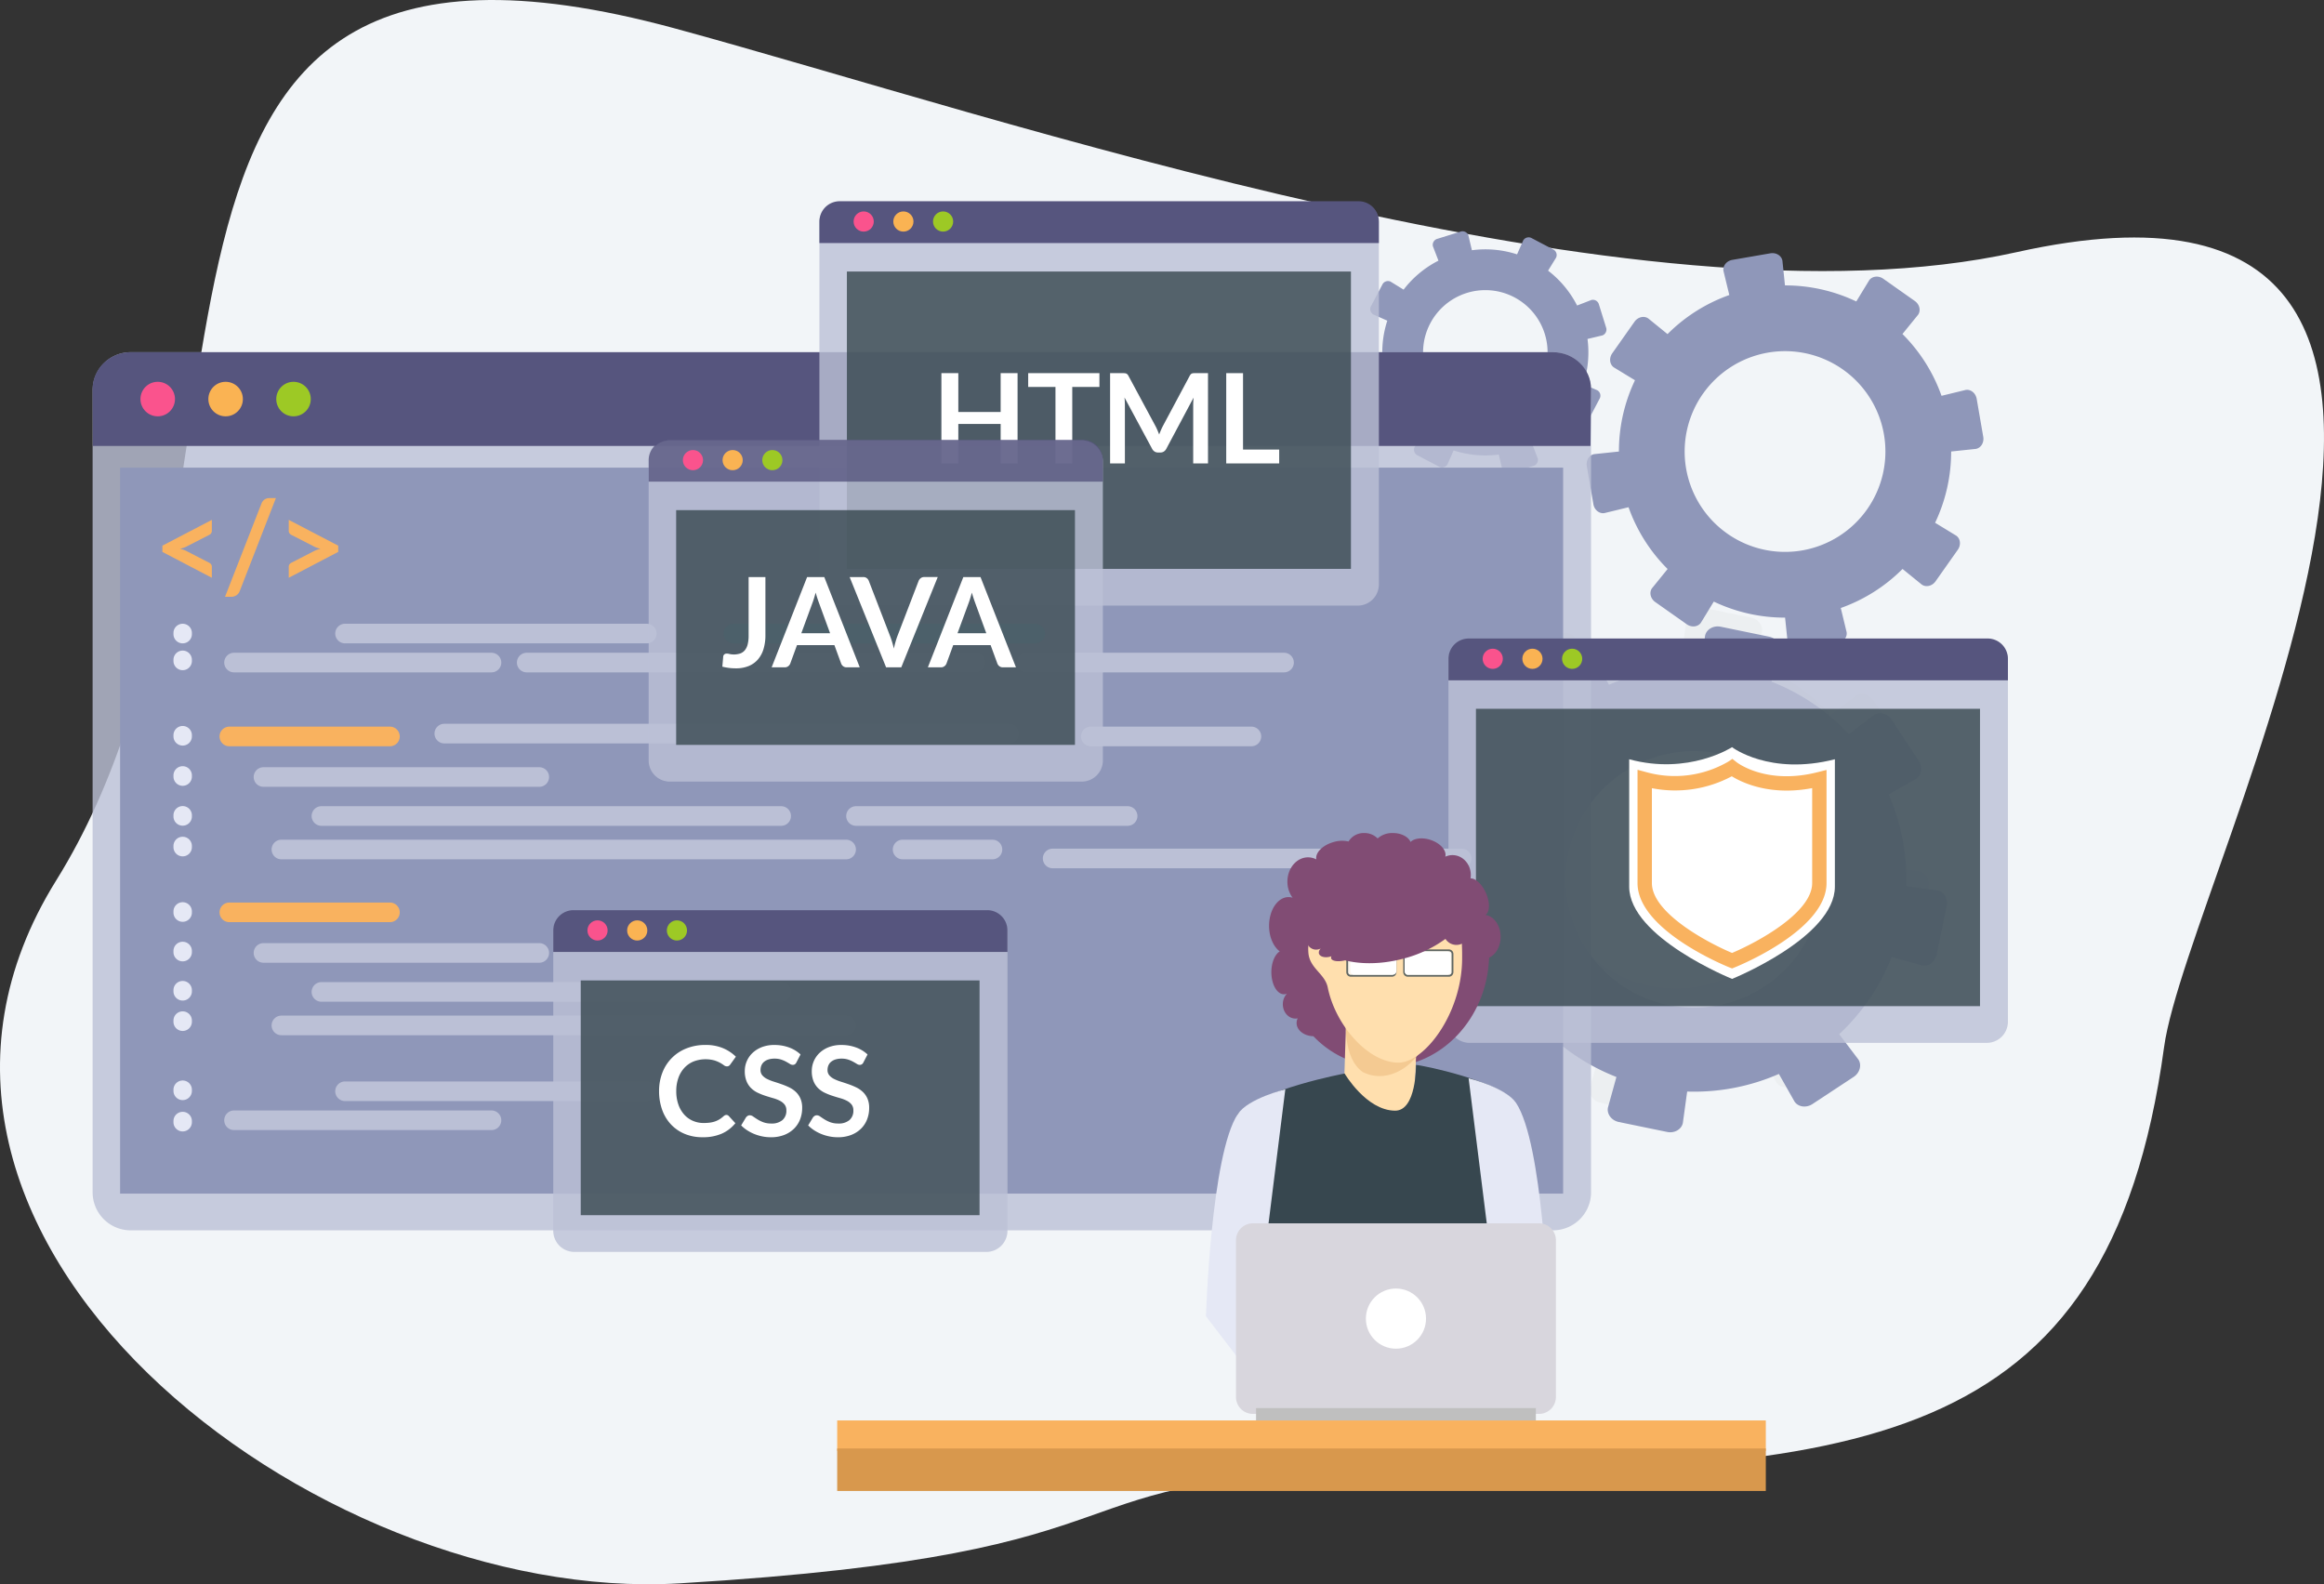 <svg xmlns="http://www.w3.org/2000/svg" width="1099" height="749.202" viewBox="0 0 1099 749.202">
  <rect x="0" y="0" width="1099" height="749.202" fill="#333333" stroke="none"/>
  <g id="Coding" transform="translate(-145.229 -131.288)">
    <path id="Background" d="M171.8,547.652c115.507-185.581-2.577-483.069,292.436-402.964,153.673,41.726,455.534,145.74,634.647,105.848,271.991-60.577,80.943,293.441,69.718,375.957-26.3,193.354-145.694,201.163-367.767,201.163-170.578,0-93.479,38.029-334.262,52.4C293.932,890.357,67.112,715.85,171.8,547.652Z" transform="translate(0 0)" fill="#f2f5f8"/>
    <g id="Gear" transform="translate(781.817 231.624)">
      <path id="Shape" d="M1001.274,482.823,981.782,495.66c-2.945,1.939-3.952,5.655-2.237,8.259l9.061,11.938a99.854,99.854,0,0,0-24.776,36.555l-14.452-3.991c-3.053-.628-6.131,1.683-6.842,5.136l-4.706,22.859c-.712,3.454,1.2,6.794,4.257,7.422l14.853,2.027a99.843,99.843,0,0,0,8.326,43.392l-13.042,7.381c-2.6,1.714-3.146,5.526-1.207,8.47L963.853,664.6c1.939,2.945,5.655,3.952,8.258,2.237l11.942-9.056a99.857,99.857,0,0,0,36.565,24.777l-4,14.446c-.628,3.053,1.683,6.132,5.137,6.843l22.859,4.706c3.453.711,6.793-1.2,7.421-4.258l2.042-14.853a99.85,99.85,0,0,0,43.376-8.326l7.381,13.042c1.714,2.6,5.526,3.146,8.471,1.207l19.491-12.836c2.945-1.939,3.951-5.656,2.237-8.258l-9.056-11.943a99.829,99.829,0,0,0,24.774-36.557l14.449,4c3.053.628,6.132-1.683,6.843-5.136l4.706-22.859c.711-3.453-1.2-6.794-4.257-7.422l-14.854-2.019a99.831,99.831,0,0,0-8.329-43.406l13.046-7.374c2.6-1.714,3.146-5.526,1.207-8.471l-12.836-19.491c-1.939-2.945-5.656-3.952-8.259-2.237l-11.939,9.061a99.845,99.845,0,0,0-36.576-24.785l4.011-14.443c.629-3.053-1.683-6.131-5.136-6.843l-22.859-4.706c-3.453-.711-6.793,1.2-7.421,4.258l-2.036,14.853a99.849,99.849,0,0,0-43.39,8.329l-7.374-13.046C1008.03,481.427,1004.219,480.884,1001.274,482.823Zm22.648,55.608a60.664,60.664,0,1,1-17.3,84.029A60.664,60.664,0,0,1,1023.922,538.431Z" transform="translate(-901.385 -282.653)" fill="#eceff1"/>
      <path id="Shape-2" data-name="Shape" d="M1011.366,493.5l-19.491,12.837c-2.945,1.939-3.951,5.655-2.237,8.259l9.061,11.938a99.853,99.853,0,0,0-24.776,36.555L959.47,559.1c-3.053-.628-6.132,1.683-6.843,5.136l-4.706,22.859c-.712,3.454,1.2,6.794,4.257,7.422l14.854,2.027a99.84,99.84,0,0,0,8.326,43.392l-13.042,7.381c-2.6,1.714-3.146,5.526-1.207,8.471l12.836,19.491c1.939,2.945,5.656,3.952,8.259,2.237l11.943-9.056a99.851,99.851,0,0,0,36.565,24.777l-4.005,14.446c-.628,3.053,1.684,6.132,5.137,6.843l22.859,4.706c3.453.711,6.793-1.2,7.421-4.257l2.042-14.853a99.85,99.85,0,0,0,43.376-8.326l7.381,13.042c1.714,2.6,5.526,3.146,8.471,1.207l19.492-12.836c2.945-1.939,3.951-5.656,2.237-8.258L1136.066,673a99.845,99.845,0,0,0,24.775-36.557l14.449,4c3.053.628,6.132-1.683,6.843-5.136l4.706-22.859c.712-3.453-1.2-6.794-4.257-7.422l-14.854-2.019A99.833,99.833,0,0,0,1159.4,559.6l13.046-7.374c2.6-1.714,3.146-5.526,1.207-8.471l-12.836-19.491c-1.939-2.945-5.656-3.952-8.259-2.237l-11.938,9.061a99.841,99.841,0,0,0-36.576-24.785l4.012-14.443c.628-3.053-1.683-6.131-5.137-6.843l-22.859-4.706c-3.453-.711-6.793,1.206-7.421,4.258l-2.035,14.853a99.865,99.865,0,0,0-43.391,8.329l-7.374-13.046C1018.122,492.1,1014.311,491.559,1011.366,493.5Zm22.649,55.608a60.664,60.664,0,1,1-17.3,84.029A60.663,60.663,0,0,1,1034.014,549.106Z" transform="translate(-902.908 -284.263)" fill="#8f97b9"/>
      <path id="Shape-3" data-name="Shape" d="M1051.5,304.706l-10.525,14.922c-1.59,2.254-1.26,5.248.733,6.655l10.012,6.1a78.126,78.126,0,0,0-7.591,33.707l-11.666,1.226c-2.4.415-3.984,2.98-3.515,5.7l3.109,17.994c.47,2.718,2.82,4.6,5.223,4.188l11.4-2.771a78.126,78.126,0,0,0,18.472,29.221l-7.388,9.105c-1.405,1.992-.711,4.924,1.544,6.514l14.922,10.525c2.255,1.59,5.248,1.261,6.654-.732l6.108-10.01a78.126,78.126,0,0,0,33.715,7.589l1.214,11.666c.415,2.4,2.979,3.985,5.7,3.514l17.994-3.109c2.718-.47,4.6-2.82,4.187-5.223l-2.76-11.4a78.134,78.134,0,0,0,29.21-18.468l9.1,7.388c1.993,1.405,4.924.711,6.514-1.544l10.525-14.922c1.59-2.254,1.26-5.249-.732-6.655l-10.01-6.108a78.135,78.135,0,0,0,7.589-33.707l11.666-1.222c2.4-.415,3.984-2.979,3.515-5.7l-3.109-17.994c-.47-2.719-2.82-4.6-5.223-4.188l-11.4,2.777a78.12,78.12,0,0,0-18.478-29.23l7.392-9.1c1.405-1.993.711-4.924-1.544-6.514l-14.922-10.524c-2.254-1.59-5.249-1.261-6.655.732l-6.1,10.012a78.132,78.132,0,0,0-33.725-7.591l-1.208-11.665c-.415-2.4-2.979-3.985-5.7-3.515l-17.994,3.109c-2.718.47-4.6,2.821-4.187,5.223l2.765,11.4a78.132,78.132,0,0,0-29.218,18.473l-9.1-7.392C1056.018,301.757,1053.086,302.451,1051.5,304.706Zm32.4,34.022a47.464,47.464,0,1,1,11.43,66.143A47.464,47.464,0,0,1,1083.891,338.727Z" transform="translate(-915.143 -252.895)" fill="#8f97b9"/>
      <path id="Shape-4" data-name="Shape" d="M913.545,285.365l-5.269,10.026a2.955,2.955,0,0,0,.987,4.033l6.649,2.946a48.451,48.451,0,0,0-1.95,21.342l-7.076,1.695a2.955,2.955,0,0,0-1.7,3.787l3.363,10.815a2.956,2.956,0,0,0,3.55,2.153l6.785-2.623A48.461,48.461,0,0,0,932.6,356.02l-3.809,6.2a2.957,2.957,0,0,0,1.475,3.881l10.026,5.269a2.955,2.955,0,0,0,4.033-.987l2.949-6.649a48.456,48.456,0,0,0,21.346,1.948l1.687,7.076a2.957,2.957,0,0,0,3.788,1.7l10.814-3.363a2.957,2.957,0,0,0,2.154-3.55l-2.617-6.789a48.45,48.45,0,0,0,16.474-13.713l6.2,3.809a2.956,2.956,0,0,0,3.882-1.474l5.269-10.026a2.956,2.956,0,0,0-.987-4.033l-6.649-2.949a48.451,48.451,0,0,0,1.949-21.342l7.076-1.692a2.956,2.956,0,0,0,1.7-3.787l-3.364-10.815a2.955,2.955,0,0,0-3.549-2.153l-6.784,2.626a48.467,48.467,0,0,0-13.721-16.486l3.812-6.193a2.956,2.956,0,0,0-1.475-3.881l-10.026-5.269a2.956,2.956,0,0,0-4.033.987l-2.946,6.649a48.461,48.461,0,0,0-21.353-1.948l-1.684-7.077a2.956,2.956,0,0,0-3.787-1.7l-10.815,3.363a2.957,2.957,0,0,0-2.154,3.55l2.62,6.787A48.454,48.454,0,0,0,923.619,287.7l-6.193-3.812A2.955,2.955,0,0,0,913.545,285.365Zm22.666,18.309a29.439,29.439,0,1,1,12.364,39.756A29.439,29.439,0,0,1,936.211,303.675Z" transform="translate(-896.458 -251.064)" fill="#8f97b9"/>
    </g>
    <g id="Browser" transform="translate(189.026 297.836)">
      <path id="Shape-5" data-name="Shape" d="M18,0H690.6a18,18,0,0,1,18,18V397.281a18,18,0,0,1-18,18H18a18,18,0,0,1-18-18V18A18,18,0,0,1,18,0Z" transform="translate(0)" fill="#bbc0d6" opacity="0.8"/>
      <path id="Shape-6" data-name="Shape" d="M196.958,371.774l-.149-26.976c0-9.552,8.121-17.367,18.047-17.367h672.5c9.926,0,18.047,7.815,18.047,17.367l-.255,26.976Z" transform="translate(-196.809 -327.431)" fill="#56557e"/>
      <circle id="Shape-7" data-name="Shape" cx="8.163" cy="8.163" r="8.163" transform="translate(22.624 14.009)" fill="#fa538d"/>
      <circle id="Shape-8" data-name="Shape" cx="8.163" cy="8.163" r="8.163" transform="translate(54.733 14.009)" fill="#fab353"/>
      <circle id="Shape-9" data-name="Shape" cx="8.163" cy="8.163" r="8.163" transform="translate(86.841 14.009)" fill="#9dc925"/>
      <g id="Content">
        <path id="Shape-10" data-name="Shape" d="M0,0H682.4V343.317H0Z" transform="translate(12.999 54.596)" fill="#8f97b9"/>
        <g id="Shape-11" data-name="Shape" transform="translate(32.997 69)">
          <path id="Path_3380" data-name="Path 3380" d="M235.67,433.021l23.385-12.194v5.2a2.046,2.046,0,0,1-.3,1.078,2.387,2.387,0,0,1-.975.841l-10.718,5.491a9.683,9.683,0,0,1-1.432.605q-.754.251-1.609.459.856.206,1.609.457a9.769,9.769,0,0,1,1.432.605l10.718,5.521a2.4,2.4,0,0,1,.975.841,2.048,2.048,0,0,1,.3,1.078v5.2L235.67,435.974Z" transform="translate(-235.67 -410.522)" fill="#f9b25f"/>
          <path id="Path_3381" data-name="Path 3381" d="M277.514,452.654a4.341,4.341,0,0,1-.679,1.182,4.031,4.031,0,0,1-.945.841,4.44,4.44,0,0,1-1.122.517,4,4,0,0,1-1.151.177h-3.071l17.243-44.111a4.159,4.159,0,0,1,1.447-1.9,3.85,3.85,0,0,1,2.273-.665h3.1Z" transform="translate(-240.932 -408.691)" fill="#f9b25f"/>
          <path id="Path_3382" data-name="Path 3382" d="M306.047,448.2V443a2.039,2.039,0,0,1,.295-1.078,2.4,2.4,0,0,1,.975-.841l10.718-5.521a14.047,14.047,0,0,1,3.041-1.062q-.857-.206-1.61-.459a9.673,9.673,0,0,1-1.431-.605l-10.718-5.491a2.387,2.387,0,0,1-.975-.841,2.037,2.037,0,0,1-.295-1.078v-5.2l23.384,12.194v2.952Z" transform="translate(-246.289 -410.522)" fill="#f9b25f"/>
        </g>
        <path id="Shape-12" data-name="Shape" d="M4.636,0H147.45a4.636,4.636,0,0,1,0,9.271H4.636A4.636,4.636,0,0,1,4.636,0Z" transform="translate(114.667 128.427)" fill="#bbc0d6"/>
        <path id="Shape-13" data-name="Shape" d="M4.356,0A4.356,4.356,0,0,1,8.712,4.356v.559A4.356,4.356,0,0,1,0,4.915V4.356A4.356,4.356,0,0,1,4.356,0Z" transform="translate(38.236 128.427)" fill="#e5e8f5"/>
        <path id="Shape-14" data-name="Shape" d="M4.356,0A4.356,4.356,0,0,1,8.712,4.356v.559A4.356,4.356,0,0,1,0,4.915V4.356A4.356,4.356,0,0,1,4.356,0Z" transform="translate(38.236 141.117)" fill="#e5e8f5"/>
        <path id="Shape-15" data-name="Shape" d="M4.356,0A4.356,4.356,0,0,1,8.712,4.356v.559A4.356,4.356,0,0,1,0,4.915V4.356A4.356,4.356,0,0,1,4.356,0Z" transform="translate(38.236 176.77)" fill="#e5e8f5"/>
        <path id="Shape-16" data-name="Shape" d="M4.356,0A4.356,4.356,0,0,1,8.712,4.356v.559A4.356,4.356,0,0,1,0,4.915V4.356A4.356,4.356,0,0,1,4.356,0Z" transform="translate(38.236 195.791)" fill="#e5e8f5"/>
        <path id="Shape-17" data-name="Shape" d="M4.356,0A4.356,4.356,0,0,1,8.712,4.356v.559A4.356,4.356,0,0,1,0,4.915V4.356A4.356,4.356,0,0,1,4.356,0Z" transform="translate(38.236 214.651)" fill="#e5e8f5"/>
        <path id="Shape-18" data-name="Shape" d="M4.356,0A4.356,4.356,0,0,1,8.712,4.356v.559A4.356,4.356,0,0,1,0,4.915V4.356A4.356,4.356,0,0,1,4.356,0Z" transform="translate(38.236 229.158)" fill="#e5e8f5"/>
        <path id="Shape-19" data-name="Shape" d="M4.356,0A4.356,4.356,0,0,1,8.712,4.356v.559A4.356,4.356,0,0,1,0,4.915V4.356A4.356,4.356,0,0,1,4.356,0Z" transform="translate(38.236 260.107)" fill="#e5e8f5"/>
        <path id="Shape-20" data-name="Shape" d="M4.356,0A4.356,4.356,0,0,1,8.712,4.356v.559A4.356,4.356,0,0,1,0,4.915V4.356A4.356,4.356,0,0,1,4.356,0Z" transform="translate(38.236 278.806)" fill="#e5e8f5"/>
        <path id="Shape-21" data-name="Shape" d="M4.356,0A4.356,4.356,0,0,1,8.712,4.356v.559A4.356,4.356,0,0,1,0,4.915V4.356A4.356,4.356,0,0,1,4.356,0Z" transform="translate(38.236 297.35)" fill="#e5e8f5"/>
        <path id="Shape-22" data-name="Shape" d="M4.356,0A4.356,4.356,0,0,1,8.712,4.356v.559A4.356,4.356,0,0,1,0,4.915V4.356A4.356,4.356,0,0,1,4.356,0Z" transform="translate(38.236 311.724)" fill="#e5e8f5"/>
        <path id="Shape-23" data-name="Shape" d="M4.356,0A4.356,4.356,0,0,1,8.712,4.356v.559A4.356,4.356,0,0,1,0,4.915V4.356A4.356,4.356,0,0,1,4.356,0Z" transform="translate(38.236 344.423)" fill="#e5e8f5"/>
        <path id="Shape-24" data-name="Shape" d="M4.356,0A4.356,4.356,0,0,1,8.712,4.356v.559A4.356,4.356,0,0,1,0,4.915V4.356A4.356,4.356,0,0,1,4.356,0Z" transform="translate(38.236 359.237)" fill="#e5e8f5"/>
        <path id="Shape-25" data-name="Shape" d="M4.636,0H126.518a4.636,4.636,0,0,1,0,9.271H4.636A4.636,4.636,0,0,1,4.636,0Z" transform="translate(62.171 142.146)" fill="#bbc0d6"/>
        <path id="Shape-26" data-name="Shape" d="M4.636,0H216.906a4.636,4.636,0,0,1,0,9.271H4.636A4.636,4.636,0,0,1,4.636,0Z" transform="translate(200.578 142.146)" fill="#bbc0d6"/>
        <path id="Shape-27" data-name="Shape" d="M4.636,0H80.714a4.636,4.636,0,0,1,0,9.271H4.636A4.636,4.636,0,0,1,4.636,0Z" transform="translate(59.956 177.085)" fill="#f9b25f"/>
        <path id="Shape-28" data-name="Shape" d="M4.636,0H135.184a4.636,4.636,0,0,1,0,9.271H4.636A4.636,4.636,0,0,1,4.636,0Z" transform="translate(76.102 196.271)" fill="#bbc0d6"/>
        <path id="Shape-29" data-name="Shape" d="M4.636,0H222.183a4.636,4.636,0,0,1,0,9.271H4.636A4.636,4.636,0,0,1,4.636,0Z" transform="translate(103.501 214.711)" fill="#bbc0d6"/>
        <path id="Shape-30" data-name="Shape" d="M4.636,0H133.207a4.636,4.636,0,0,1,0,9.271H4.636A4.636,4.636,0,0,1,4.636,0Z" transform="translate(356.305 214.711)" fill="#bbc0d6"/>
        <path id="Shape-31" data-name="Shape" d="M4.636,0h267.18a4.636,4.636,0,0,1,0,9.271H4.636A4.636,4.636,0,0,1,4.636,0Z" transform="translate(84.576 230.55)" fill="#bbc0d6"/>
        <path id="Shape-32" data-name="Shape" d="M4.636,0H47.257a4.636,4.636,0,0,1,0,9.271H4.636A4.636,4.636,0,0,1,4.636,0Z" transform="translate(378.338 230.55)" fill="#bbc0d6"/>
        <path id="Shape-33" data-name="Shape" d="M4.636,0H147.45a4.636,4.636,0,0,1,0,9.271H4.636A4.636,4.636,0,0,1,4.636,0Z" transform="translate(298.361 128.427)" fill="#26c6da"/>
        <path id="Shape-34" data-name="Shape" d="M4.636,0H126.518a4.636,4.636,0,0,1,0,9.271H4.636A4.636,4.636,0,0,1,4.636,0Z" transform="translate(436.966 142.146)" fill="#bbc0d6"/>
        <path id="Shape-35" data-name="Shape" d="M4.636,0H80.714a4.636,4.636,0,0,1,0,9.271H4.636A4.636,4.636,0,0,1,4.636,0Z" transform="translate(467.342 177.085)" fill="#bbc0d6"/>
        <path id="Shape-36" data-name="Shape" d="M4.636,0H198.165a4.636,4.636,0,0,1,0,9.271H4.636A4.636,4.636,0,0,1,4.636,0Z" transform="translate(449.292 234.788)" fill="#bbc0d6"/>
        <path id="Shape-37" data-name="Shape" d="M4.636,0h267.18a4.636,4.636,0,0,1,0,9.271H4.636A4.636,4.636,0,0,1,4.636,0Z" transform="translate(161.609 175.738)" fill="#bbc0d6"/>
        <path id="Shape-38" data-name="Shape" d="M4.636,0H80.714a4.636,4.636,0,0,1,0,9.271H4.636A4.636,4.636,0,0,1,4.636,0Z" transform="translate(59.956 260.273)" fill="#f9b25f"/>
        <path id="Shape-39" data-name="Shape" d="M4.636,0H135.184a4.636,4.636,0,0,1,0,9.271H4.636A4.636,4.636,0,0,1,4.636,0Z" transform="translate(76.102 279.46)" fill="#bbc0d6"/>
        <path id="Shape-40" data-name="Shape" d="M4.636,0H222.183a4.636,4.636,0,0,1,0,9.271H4.636A4.636,4.636,0,0,1,4.636,0Z" transform="translate(103.501 297.899)" fill="#bbc0d6"/>
        <path id="Shape-41" data-name="Shape" d="M4.636,0h267.18a4.636,4.636,0,0,1,0,9.271H4.636A4.636,4.636,0,0,1,4.636,0Z" transform="translate(84.576 313.739)" fill="#bbc0d6"/>
        <path id="Shape-42" data-name="Shape" d="M4.636,0H147.45a4.636,4.636,0,0,1,0,9.271H4.636A4.636,4.636,0,0,1,4.636,0Z" transform="translate(114.667 344.878)" fill="#bbc0d6"/>
        <path id="Shape-43" data-name="Shape" d="M4.636,0H126.518a4.636,4.636,0,0,1,0,9.271H4.636A4.636,4.636,0,0,1,4.636,0Z" transform="translate(62.171 358.597)" fill="#bbc0d6"/>
      </g>
    </g>
    <g id="Browser-2" data-name="Browser" transform="translate(532.72 226.454)">
      <path id="Shape-44" data-name="Shape" d="M10,0H254.563a10,10,0,0,1,10,10V180.987a10,10,0,0,1-10,10H10a10,10,0,0,1-10-10V10A10,10,0,0,1,10,0Z" transform="translate(0 0.239)" fill="#bbc0d6" opacity="0.8"/>
      <path id="Shape-45" data-name="Shape" d="M601.576,263.138V252.929a9.593,9.593,0,0,1,9.565-9.564H856.574a9.593,9.593,0,0,1,9.565,9.564v10.208Z" transform="translate(-601.576 -243.365)" fill="#56557e"/>
      <circle id="Shape-46" data-name="Shape" cx="4.773" cy="4.773" r="4.773" transform="translate(16.167 4.817)" fill="#fa538d"/>
      <circle id="Shape-47" data-name="Shape" cx="4.773" cy="4.773" r="4.773" transform="translate(34.941 4.817)" fill="#fab353"/>
      <circle id="Shape-48" data-name="Shape" cx="4.773" cy="4.773" r="4.773" transform="translate(53.716 4.817)" fill="#9dc925"/>
      <path id="Shape-49" data-name="Shape" d="M0,0H238.361V140.622H0Z" transform="translate(12.999 33.236)" fill="#37474f" opacity="0.8"/>
      <g id="Content-2" data-name="Content" transform="translate(57.69 81.298)">
        <path id="Path_3384" data-name="Path 3384" d="M705.538,381.8h-8V363.143H677.518V381.8h-8V339.109h8v18.366h20.018V339.109h8Z" transform="translate(-669.517 -339.109)" fill="#fff"/>
        <path id="Path_3385" data-name="Path 3385" d="M751.538,339.109v6.525H738.694V381.8h-7.942V345.634h-12.9v-6.525Z" transform="translate(-676.81 -339.109)" fill="#fff"/>
        <path id="Path_3386" data-name="Path 3386" d="M785.835,366.051q.427,1.02.841,2.052.413-1.062.856-2.1t.945-1.979l12.636-23.649a3.3,3.3,0,0,1,.487-.709,1.509,1.509,0,0,1,.561-.384,2.491,2.491,0,0,1,.694-.148c.256-.02.561-.03.915-.03h5.994V381.8h-7V354.227q0-.768.044-1.684t.133-1.86l-12.9,24.211a3.412,3.412,0,0,1-1.151,1.285,2.982,2.982,0,0,1-1.653.457h-1.093a2.98,2.98,0,0,1-1.653-.457,3.422,3.422,0,0,1-1.152-1.285l-13.079-24.3q.117.976.162,1.905t.044,1.727V381.8h-7V339.109h5.994c.354,0,.66.01.915.03a2.493,2.493,0,0,1,.694.148,1.639,1.639,0,0,1,.576.384,2.993,2.993,0,0,1,.5.709L784.9,364.088Q785.406,365.033,785.835,366.051Z" transform="translate(-683.693 -339.109)" fill="#fff"/>
        <path id="Path_3387" data-name="Path 3387" d="M836.087,375.248h17.1V381.8H828.144V339.109h7.943Z" transform="translate(-693.451 -339.109)" fill="#fff"/>
      </g>
    </g>
    <g id="Browser-3" data-name="Browser" transform="translate(406.857 561.706)">
      <path id="Shape-50" data-name="Shape" d="M10,0H204.792a10,10,0,0,1,10,10V151.378a10,10,0,0,1-10,10H10a10,10,0,0,1-10-10V10A10,10,0,0,1,10,0Z" transform="translate(0 0.24)" fill="#bbc0d6" opacity="0.8"/>
      <path id="Shape-51" data-name="Shape" d="M453.347,657.961V647.753a9.593,9.593,0,0,1,9.565-9.564H658.575a9.593,9.593,0,0,1,9.564,9.564v10.208Z" transform="translate(-453.347 -638.189)" fill="#56557e"/>
      <circle id="Shape-52" data-name="Shape" cx="4.773" cy="4.773" r="4.773" transform="translate(16.167 4.817)" fill="#fa538d"/>
      <circle id="Shape-53" data-name="Shape" cx="4.773" cy="4.773" r="4.773" transform="translate(34.941 4.817)" fill="#fab353"/>
      <circle id="Shape-54" data-name="Shape" cx="4.773" cy="4.773" r="4.773" transform="translate(53.716 4.817)" fill="#9dc925"/>
      <path id="Shape-55" data-name="Shape" d="M0,0H188.591V111.013H0Z" transform="translate(13 33.236)" fill="#37474f" opacity="0.8"/>
      <g id="Content-3" data-name="Content" transform="translate(50.043 63.742)">
        <path id="Path_3389" data-name="Path 3389" d="M544.11,746.356a1.491,1.491,0,0,1,1.122.5l3.13,3.4a17.2,17.2,0,0,1-6.392,4.931,22.037,22.037,0,0,1-9.109,1.712,21.522,21.522,0,0,1-8.547-1.623,18.831,18.831,0,0,1-6.48-4.517,19.769,19.769,0,0,1-4.119-6.909,25.937,25.937,0,0,1-1.432-8.769,23.592,23.592,0,0,1,1.6-8.814,19.9,19.9,0,0,1,11.411-11.4,23.806,23.806,0,0,1,8.9-1.609,21.027,21.027,0,0,1,8.311,1.52,19.448,19.448,0,0,1,6.1,4.03l-2.657,3.691a2.427,2.427,0,0,1-.605.621,1.721,1.721,0,0,1-1.019.265,2.316,2.316,0,0,1-1.388-.531,17.267,17.267,0,0,0-1.8-1.151,14.667,14.667,0,0,0-2.761-1.151,15.964,15.964,0,0,0-9.772.516,12.311,12.311,0,0,0-4.34,3,13.779,13.779,0,0,0-2.834,4.739,18.178,18.178,0,0,0-1.019,6.274,18.674,18.674,0,0,0,1.019,6.407,14.059,14.059,0,0,0,2.76,4.724,11.778,11.778,0,0,0,4.1,2.938,12.681,12.681,0,0,0,5.078,1.019,22.278,22.278,0,0,0,2.938-.178,12.567,12.567,0,0,0,2.421-.561,10.76,10.76,0,0,0,2.1-.989,13.126,13.126,0,0,0,1.963-1.491,2.8,2.8,0,0,1,.62-.428A1.566,1.566,0,0,1,544.11,746.356Z" transform="translate(-512.282 -713.258)" fill="#fff"/>
        <path id="Path_3390" data-name="Path 3390" d="M584.136,721.5a2.2,2.2,0,0,1-.752.915,1.9,1.9,0,0,1-1.019.266,2.584,2.584,0,0,1-1.329-.458q-.738-.457-1.742-1.019a14.232,14.232,0,0,0-2.348-1.018,9.849,9.849,0,0,0-3.173-.458,9.33,9.33,0,0,0-2.879.4,6.089,6.089,0,0,0-2.067,1.107,4.427,4.427,0,0,0-1.255,1.7,5.572,5.572,0,0,0-.413,2.17,3.777,3.777,0,0,0,.841,2.51,7.029,7.029,0,0,0,2.229,1.712,20.62,20.62,0,0,0,3.16,1.27q1.77.56,3.616,1.2a35.052,35.052,0,0,1,3.616,1.476,12.558,12.558,0,0,1,3.16,2.126,9.654,9.654,0,0,1,2.229,3.144,10.914,10.914,0,0,1,.841,4.517,14.708,14.708,0,0,1-.989,5.418,12.5,12.5,0,0,1-2.894,4.4,13.615,13.615,0,0,1-4.65,2.952,17.116,17.116,0,0,1-6.289,1.078,20.279,20.279,0,0,1-4.016-.4,21.139,21.139,0,0,1-3.794-1.136,19.788,19.788,0,0,1-3.4-1.772,16.668,16.668,0,0,1-2.82-2.3l2.3-3.809a2.949,2.949,0,0,1,.783-.694,1.911,1.911,0,0,1,1.019-.28,2.813,2.813,0,0,1,1.594.605q.856.6,2.023,1.343a15.5,15.5,0,0,0,2.746,1.342,10.594,10.594,0,0,0,3.794.606,7.783,7.783,0,0,0,5.255-1.61,5.774,5.774,0,0,0,1.86-4.62,4.287,4.287,0,0,0-.841-2.746,6.8,6.8,0,0,0-2.229-1.787,16.768,16.768,0,0,0-3.16-1.225q-1.772-.5-3.6-1.092a30.78,30.78,0,0,1-3.6-1.418,11.64,11.64,0,0,1-3.16-2.155,9.8,9.8,0,0,1-2.229-3.321,12.657,12.657,0,0,1-.841-4.916,11.756,11.756,0,0,1,3.647-8.474,13.4,13.4,0,0,1,4.384-2.745,15.949,15.949,0,0,1,5.934-1.033,19.919,19.919,0,0,1,6.968,1.181,15.725,15.725,0,0,1,5.433,3.307Z" transform="translate(-519.181 -713.258)" fill="#fff"/>
        <path id="Path_3391" data-name="Path 3391" d="M621.446,721.5a2.2,2.2,0,0,1-.752.915,1.9,1.9,0,0,1-1.019.266,2.584,2.584,0,0,1-1.329-.458q-.737-.457-1.741-1.019a14.235,14.235,0,0,0-2.348-1.018,9.85,9.85,0,0,0-3.173-.458,9.329,9.329,0,0,0-2.879.4,6.09,6.09,0,0,0-2.067,1.107,4.424,4.424,0,0,0-1.254,1.7,5.557,5.557,0,0,0-.414,2.17,3.777,3.777,0,0,0,.841,2.51,7.031,7.031,0,0,0,2.229,1.712,20.623,20.623,0,0,0,3.16,1.27q1.77.56,3.616,1.2a35.056,35.056,0,0,1,3.616,1.476,12.558,12.558,0,0,1,3.16,2.126,9.653,9.653,0,0,1,2.229,3.144,10.914,10.914,0,0,1,.841,4.517,14.708,14.708,0,0,1-.989,5.418,12.5,12.5,0,0,1-2.894,4.4,13.615,13.615,0,0,1-4.65,2.952,17.117,17.117,0,0,1-6.289,1.078,20.279,20.279,0,0,1-4.015-.4,21.143,21.143,0,0,1-3.794-1.136,19.789,19.789,0,0,1-3.4-1.772,16.666,16.666,0,0,1-2.82-2.3l2.3-3.809a2.947,2.947,0,0,1,.783-.694,1.911,1.911,0,0,1,1.019-.28,2.813,2.813,0,0,1,1.594.605q.856.6,2.023,1.343a15.5,15.5,0,0,0,2.746,1.342,10.593,10.593,0,0,0,3.794.606,7.783,7.783,0,0,0,5.255-1.61,5.774,5.774,0,0,0,1.86-4.62,4.287,4.287,0,0,0-.842-2.746,6.8,6.8,0,0,0-2.229-1.787,16.766,16.766,0,0,0-3.16-1.225q-1.772-.5-3.6-1.092a30.772,30.772,0,0,1-3.6-1.418,11.639,11.639,0,0,1-3.16-2.155,9.8,9.8,0,0,1-2.229-3.321,12.657,12.657,0,0,1-.841-4.916,11.756,11.756,0,0,1,3.647-8.474,13.4,13.4,0,0,1,4.384-2.745,15.949,15.949,0,0,1,5.935-1.033,19.919,19.919,0,0,1,6.968,1.181,15.725,15.725,0,0,1,5.433,3.307Z" transform="translate(-524.81 -713.258)" fill="#fff"/>
      </g>
    </g>
    <g id="Browser-4" data-name="Browser" transform="translate(451.978 339.295)">
      <path id="Shape-56" data-name="Shape" d="M10,0H204.792a10,10,0,0,1,10,10V151.378a10,10,0,0,1-10,10H10a10,10,0,0,1-10-10V10A10,10,0,0,1,10,0Z" transform="translate(0 0.24)" fill="#bbc0d6" opacity="0.8"/>
      <path id="Shape-57" data-name="Shape" d="M506.486,396.03V385.822a9.593,9.593,0,0,1,9.564-9.565H711.713a9.593,9.593,0,0,1,9.564,9.565V396.03Z" transform="translate(-506.486 -376.257)" fill="#56557e" opacity="0.8"/>
      <circle id="Shape-58" data-name="Shape" cx="4.773" cy="4.773" r="4.773" transform="translate(16.167 4.818)" fill="#fa538d"/>
      <circle id="Shape-59" data-name="Shape" cx="4.773" cy="4.773" r="4.773" transform="translate(34.941 4.818)" fill="#fab353"/>
      <circle id="Shape-60" data-name="Shape" cx="4.773" cy="4.773" r="4.773" transform="translate(53.715 4.818)" fill="#9dc925"/>
      <path id="Shape-61" data-name="Shape" d="M0,0H188.591V111.013H0Z" transform="translate(12.999 33.237)" fill="#37474f" opacity="0.8"/>
      <g id="Content-4" data-name="Content" transform="translate(34.835 64.884)">
        <path id="Path_3393" data-name="Path 3393" d="M567.883,480.188a22.136,22.136,0,0,1-.887,6.5,13.477,13.477,0,0,1-2.642,4.931,11.523,11.523,0,0,1-4.384,3.13,15.848,15.848,0,0,1-6.112,1.092,25.161,25.161,0,0,1-3.13-.192,28,28,0,0,1-3.218-.605l.414-4.724a1.569,1.569,0,0,1,.487-1.048,1.777,1.777,0,0,1,1.255-.4,5.608,5.608,0,0,1,1.314.206,9.737,9.737,0,0,0,5.034-.28,5.059,5.059,0,0,0,2.169-1.55,7.138,7.138,0,0,0,1.314-2.761,16.513,16.513,0,0,0,.443-4.118V452.671h7.943Z" transform="translate(-547.51 -452.671)" fill="#fff"/>
        <path id="Path_3394" data-name="Path 3394" d="M616.64,495.365H610.5a2.679,2.679,0,0,1-1.7-.516,2.93,2.93,0,0,1-.96-1.285l-3.189-8.71H586.968l-3.189,8.71a2.789,2.789,0,0,1-.93,1.24,2.609,2.609,0,0,1-1.7.561h-6.171l16.77-42.694h8.119Zm-27.635-16.12h13.611l-5.2-14.2q-.354-.945-.782-2.23t-.841-2.79q-.414,1.505-.813,2.8T594.2,465.1Z" transform="translate(-551.655 -452.671)" fill="#fff"/>
        <path id="Path_3395" data-name="Path 3395" d="M618.411,452.671h6.407a2.675,2.675,0,0,1,1.683.5,3.069,3.069,0,0,1,.974,1.3l10.039,26.042q.5,1.27.96,2.79t.87,3.2a36.725,36.725,0,0,1,1.684-5.993l10.009-26.042a3.063,3.063,0,0,1,.944-1.24,2.557,2.557,0,0,1,1.683-.561h6.407l-17.243,42.694h-7.174Z" transform="translate(-558.208 -452.671)" fill="#fff"/>
        <path id="Path_3396" data-name="Path 3396" d="M703.64,495.365H697.5a2.683,2.683,0,0,1-1.7-.516,2.931,2.931,0,0,1-.959-1.285l-3.188-8.71H673.968l-3.189,8.71a2.789,2.789,0,0,1-.93,1.24,2.612,2.612,0,0,1-1.7.561H661.98l16.77-42.694h8.12ZM676,479.244h13.61l-5.2-14.2q-.354-.945-.782-2.23t-.841-2.79q-.414,1.505-.812,2.8T681.2,465.1Z" transform="translate(-564.782 -452.671)" fill="#fff"/>
      </g>
    </g>
    <g id="Browser-5" data-name="Browser" transform="translate(830.194 433.238)">
      <path id="Shape-62" data-name="Shape" d="M10,0H254.563a10,10,0,0,1,10,10V180.987a10,10,0,0,1-10,10H10a10,10,0,0,1-10-10V10A10,10,0,0,1,10,0Z" transform="translate(0 0.24)" fill="#bbc0d6" opacity="0.8"/>
      <path id="Shape-63" data-name="Shape" d="M951.91,506.666V496.458a9.593,9.593,0,0,1,9.564-9.565h245.433a9.593,9.593,0,0,1,9.565,9.565v10.208Z" transform="translate(-951.91 -486.893)" fill="#56557e"/>
      <circle id="Shape-64" data-name="Shape" cx="4.773" cy="4.773" r="4.773" transform="translate(16.167 4.818)" fill="#fa538d"/>
      <circle id="Shape-65" data-name="Shape" cx="4.773" cy="4.773" r="4.773" transform="translate(34.941 4.818)" fill="#fab353"/>
      <circle id="Shape-66" data-name="Shape" cx="4.773" cy="4.773" r="4.773" transform="translate(53.715 4.818)" fill="#9dc925"/>
      <path id="Shape-67" data-name="Shape" d="M0,0H238.361V140.622H0Z" transform="translate(12.999 33.237)" fill="#37474f" opacity="0.8"/>
      <g id="Shield" transform="translate(85.462 51.386)">
        <path id="Path_3398" data-name="Path 3398" d="M1101.217,657s-48.659-19.638-48.659-43.641v-60.23c28.118,7.651,48.635-5.715,48.635-5.715s17.767,13.6,48.635,5.715v60.23C1149.828,637.358,1101.217,657,1101.217,657Z" transform="translate(-1052.558 -547.41)" fill="#fff"/>
        <g id="Group_5020" data-name="Group 5020" transform="translate(3.945 5.53)">
          <path id="Path_3399" data-name="Path 3399" d="M1102.518,650.127S1061.2,633.6,1061.2,613.405V564.27c23.873,6.438,41.293-5.4,41.293-5.4s15.085,12.03,41.292,5.4v49.136C1143.79,633.6,1102.518,650.127,1102.518,650.127Z" transform="translate(-1057.807 -554.67)" fill="#fff"/>
          <path id="Path_3400" data-name="Path 3400" d="M1101.914,653.039l-1.262-.5c-1.775-.71-43.448-17.634-43.448-39.875V559.09l4.28,1.154a50.285,50.285,0,0,0,38.508-4.933l2.065-1.388,1.954,1.546c.558.436,14.247,10.858,38.342,4.762l4.23-1.071v53.5c0,22.239-41.635,39.165-43.408,39.875ZM1064,567.792V612.66c0,14.123,26.251,28.138,37.916,33.048,11.655-4.911,37.878-18.925,37.878-33.048v-44.9c-19.961,3.8-33.2-2.628-38.013-5.6A56.856,56.856,0,0,1,1064,567.792Z" transform="translate(-1057.204 -553.923)" fill="#f9b25f"/>
        </g>
      </g>
    </g>
    <g id="Person" transform="translate(541.13 525.227)">
      <path id="Shape-68" data-name="Shape" d="M961.494,644.32c0-5.348-3.131-9.75-7.165-10.365,2.074-1.362,2.236-5.769.28-10.256-1.838-4.218-4.933-7.1-7.341-7.034a10.217,10.217,0,0,0,.133-1.592c0-5.191-3.883-9.4-8.673-9.4a8.076,8.076,0,0,0-3.392.747c.751-2.82-2.181-6.278-6.765-7.864-3.928-1.359-7.827-.915-9.672.9-1.007-2.434-4.362-4.224-8.355-4.224a10.378,10.378,0,0,0-7.206,2.549,8.789,8.789,0,0,0-6.345-2.549,8.329,8.329,0,0,0-7.405,4,14.1,14.1,0,0,0-7.484.382c-5.015,1.548-8.355,5.09-7.752,8.084a8.477,8.477,0,0,0-3.919-.972c-5.388,0-9.756,5.144-9.756,11.49a12.651,12.651,0,0,0,2.462,7.611,6.412,6.412,0,0,0-1.92-.3c-5.089,0-9.214,6.079-9.214,13.578,0,5.289,2.056,9.86,5.051,12.1-2.31,1.439-3.967,5.293-3.967,9.833,0,5.769,2.67,10.445,5.962,10.445a3.6,3.6,0,0,0,1.4-.3,7.212,7.212,0,0,0-1.939,5c0,3.75,2.669,6.79,5.962,6.79a5.3,5.3,0,0,0,1.069-.115,5,5,0,0,0-.526,2.2c0,3.412,3.538,6.182,7.94,6.26a47.036,47.036,0,0,0,33.8,14.631c26.618,0,48.3-23,49.278-51.767C959.208,652.762,961.494,648.889,961.494,644.32Z" transform="translate(-647.771 -595.228)" fill="#814c74"/>
      <path id="Shape-69" data-name="Shape" d="M926.788,743.882H893.27l1.374-43.921H928.3Z" transform="translate(-653.997 -611.031)" fill="#ffdfae"/>
      <path id="Shape-70" data-name="Shape" d="M1025.884,554.046c-.128,2.943-1.736,20.5,7.877,27.219,14.649,7.382,30.274-8.509,29.068-17.238-.115-3.67-11.268,3.6-10.555,0,1.349-7.953-12.044-7.207-17.34-5.316S1028.418,546.692,1025.884,554.046Z" transform="translate(-785.196 -468.215)" fill="#f4ca92"/>
      <path id="Shape-71" data-name="Shape" d="M918.745,724.4s.261,21.719-9.934,21.621c-13.618-.13-23.822-17.568-23.822-17.568s-39.779,7.43-50.488,19.131c-3.762,4.109,9.645,142.556,9.645,142.556l122.271-.849s12.019-129.4-1.513-147.857C958.044,732.076,921.374,724.4,918.745,724.4Z" transform="translate(-645.029 -614.718)" fill="#37474f"/>
      <path id="Shape-72" data-name="Shape" d="M873.887,657.876c.564,7.423,7.832,9.841,9.164,16.447,3.57,17.695,19.011,35.511,33.452,35.511,12.239,0,30.087-23.211,30.087-49.4a120.8,120.8,0,0,0-1.266-18.729c-1.749-10.817-27.044,18.751-50.087-5.714-5.387-5.72-4.656,18.908-11.629,18.908C883.306,654.9,872.816,643.795,873.887,657.876Z" transform="translate(-651.061 -601.248)" fill="#ffdfae"/>
      <g id="Shape-73" data-name="Shape" transform="translate(240.76 55.047)" opacity="0.8">
        <path id="Path_3405" data-name="Path 3405" d="M943.545,660.551H925.491v-.025H915.1v.025H897.29a1.737,1.737,0,0,0-1.768,1.693v8.666a1.737,1.737,0,0,0,1.768,1.693h19.328a1.737,1.737,0,0,0,1.768-1.693V662.9h4.063v8.012a1.737,1.737,0,0,0,1.768,1.693h19.328a1.737,1.737,0,0,0,1.768-1.693v-8.666A1.737,1.737,0,0,0,943.545,660.551Z" transform="translate(-895.097 -660.127)" fill="#fafafa"/>
        <path id="Path_3406" data-name="Path 3406" d="M943.47,672.957H924.141a2.159,2.159,0,0,1-2.192-2.118v-7.589h-3.214v7.589a2.158,2.158,0,0,1-2.192,2.118H897.214a2.16,2.16,0,0,1-2.193-2.118v-8.666a2.16,2.16,0,0,1,2.193-2.118H943.47a2.158,2.158,0,0,1,2.192,2.118v8.666A2.158,2.158,0,0,1,943.47,672.957ZM917.886,662.4H922.8v8.438a1.309,1.309,0,0,0,1.343,1.269H943.47a1.309,1.309,0,0,0,1.343-1.269v-8.666a1.309,1.309,0,0,0-1.343-1.269H897.214a1.309,1.309,0,0,0-1.344,1.269v8.666a1.309,1.309,0,0,0,1.344,1.269h19.328a1.309,1.309,0,0,0,1.343-1.269Z" transform="translate(-895.021 -660.056)" fill="#37474f"/>
      </g>
      <path id="Shape-74" data-name="Shape" d="M943.01,661.259H925.833v-.023h-9.886v.023H899.005a1.616,1.616,0,0,0-1.682,1.531v7.838a1.617,1.617,0,0,0,1.682,1.531h18.388a1.617,1.617,0,0,0,1.682-1.531v-7.246h3.865v7.246a1.617,1.617,0,0,0,1.682,1.531H943.01a1.617,1.617,0,0,0,1.682-1.531V662.79A1.616,1.616,0,0,0,943.01,661.259Z" transform="translate(-654.609 -605.188)" fill="#fff"/>
      <path id="Shape-75" data-name="Shape" d="M952.332,622.025c-.542-2.131-3.34-3.287-6.434-2.76,1.421-.939,1.1-2.726-.829-4.14a8,8,0,0,0-6.229-1.4,2.307,2.307,0,0,0-.061-.66c-.526-2.068-3.87-3-7.469-2.088a11.109,11.109,0,0,0-2.473.946c.278-1.267-2.275-2.084-5.88-1.84-3.089.209-5.974,1.131-7.177,2.206-1-.778-3.706-.85-6.706-.087a12.936,12.936,0,0,0-5.156,2.393,10.606,10.606,0,0,0-5.026.2c-2.477.63-4.438,1.825-5.158,3.007a20.305,20.305,0,0,0-5.585,1.583c-3.611,1.575-5.762,3.625-5,4.7a11.5,11.5,0,0,0-3.043.362c-4.049,1.029-6.809,3.914-6.166,6.442a3.939,3.939,0,0,0,2.621,2.562,9.052,9.052,0,0,0-1.472.248c-3.824.972-6.307,4.183-5.547,7.171.536,2.108,2.544,3.536,5.021,3.857a4.325,4.325,0,0,0-1.984,4.675,4.467,4.467,0,0,0,5.538,3.023,4.98,4.98,0,0,0,1.02-.387,2.5,2.5,0,0,0-.95,2.363c.38,1.494,2.693,2.2,5.168,1.566a7.537,7.537,0,0,0,.791-.25,1.348,1.348,0,0,0-.172.979c.346,1.359,3.285,1.787,6.6.977,7.552,1.925,17.045,1.871,26.875-.629a58.708,58.708,0,0,0,20.589-9.521,6.139,6.139,0,1,0,8.291-8.583c2.533-3.917,3.632-8.021,2.9-11.939C951.47,625.826,952.8,623.845,952.332,622.025Z" transform="translate(-650.396 -597.463)" fill="#814c74"/>
      <path id="Shape-76" data-name="Shape" d="M866.387,883.72l-17.223,3.691-32.3-42.118s2.355-76.59,15.074-95.667c4.921-7.381,22.443-11.675,22.443-11.675l-10.67,85.3Z" transform="translate(-642.469 -616.763)" fill="#e5e8f5"/>
      <path id="Shape-77" data-name="Shape" d="M949,877.586l17.223,3.69,32.3-42.118s-2.355-76.59-15.073-95.667C978.52,736.11,961,731.817,961,731.817l10.67,85.3Z" transform="translate(-662.405 -615.837)" fill="#e5e8f5"/>
      <path id="Shape-78" data-name="Shape" d="M8,0H143.284a8,8,0,0,1,8,8V82.131a8,8,0,0,1-8,8H8a8,8,0,0,1-8-8V8A8,8,0,0,1,8,0Z" transform="translate(188.59 184.572)" fill="#d8d6dd"/>
      <circle id="Shape-79" data-name="Shape" cx="14.224" cy="14.224" r="14.224" transform="translate(250.008 215.413)" fill="#fff"/>
      <path id="Shape-80" data-name="Shape" d="M0,0H132.317V5.954H0Z" transform="translate(198.073 271.961)" fill="#bfbfbf"/>
      <path id="Shape-81" data-name="Shape" d="M0,0H439.138V14.457H0Z" transform="translate(0 277.788)" fill="#f9b25f"/>
      <path id="Shape-82" data-name="Shape" d="M0,0H439.138V20.094H0Z" transform="translate(0 291.051)" fill="#d8984d"/>
    </g>
  </g>
</svg>
